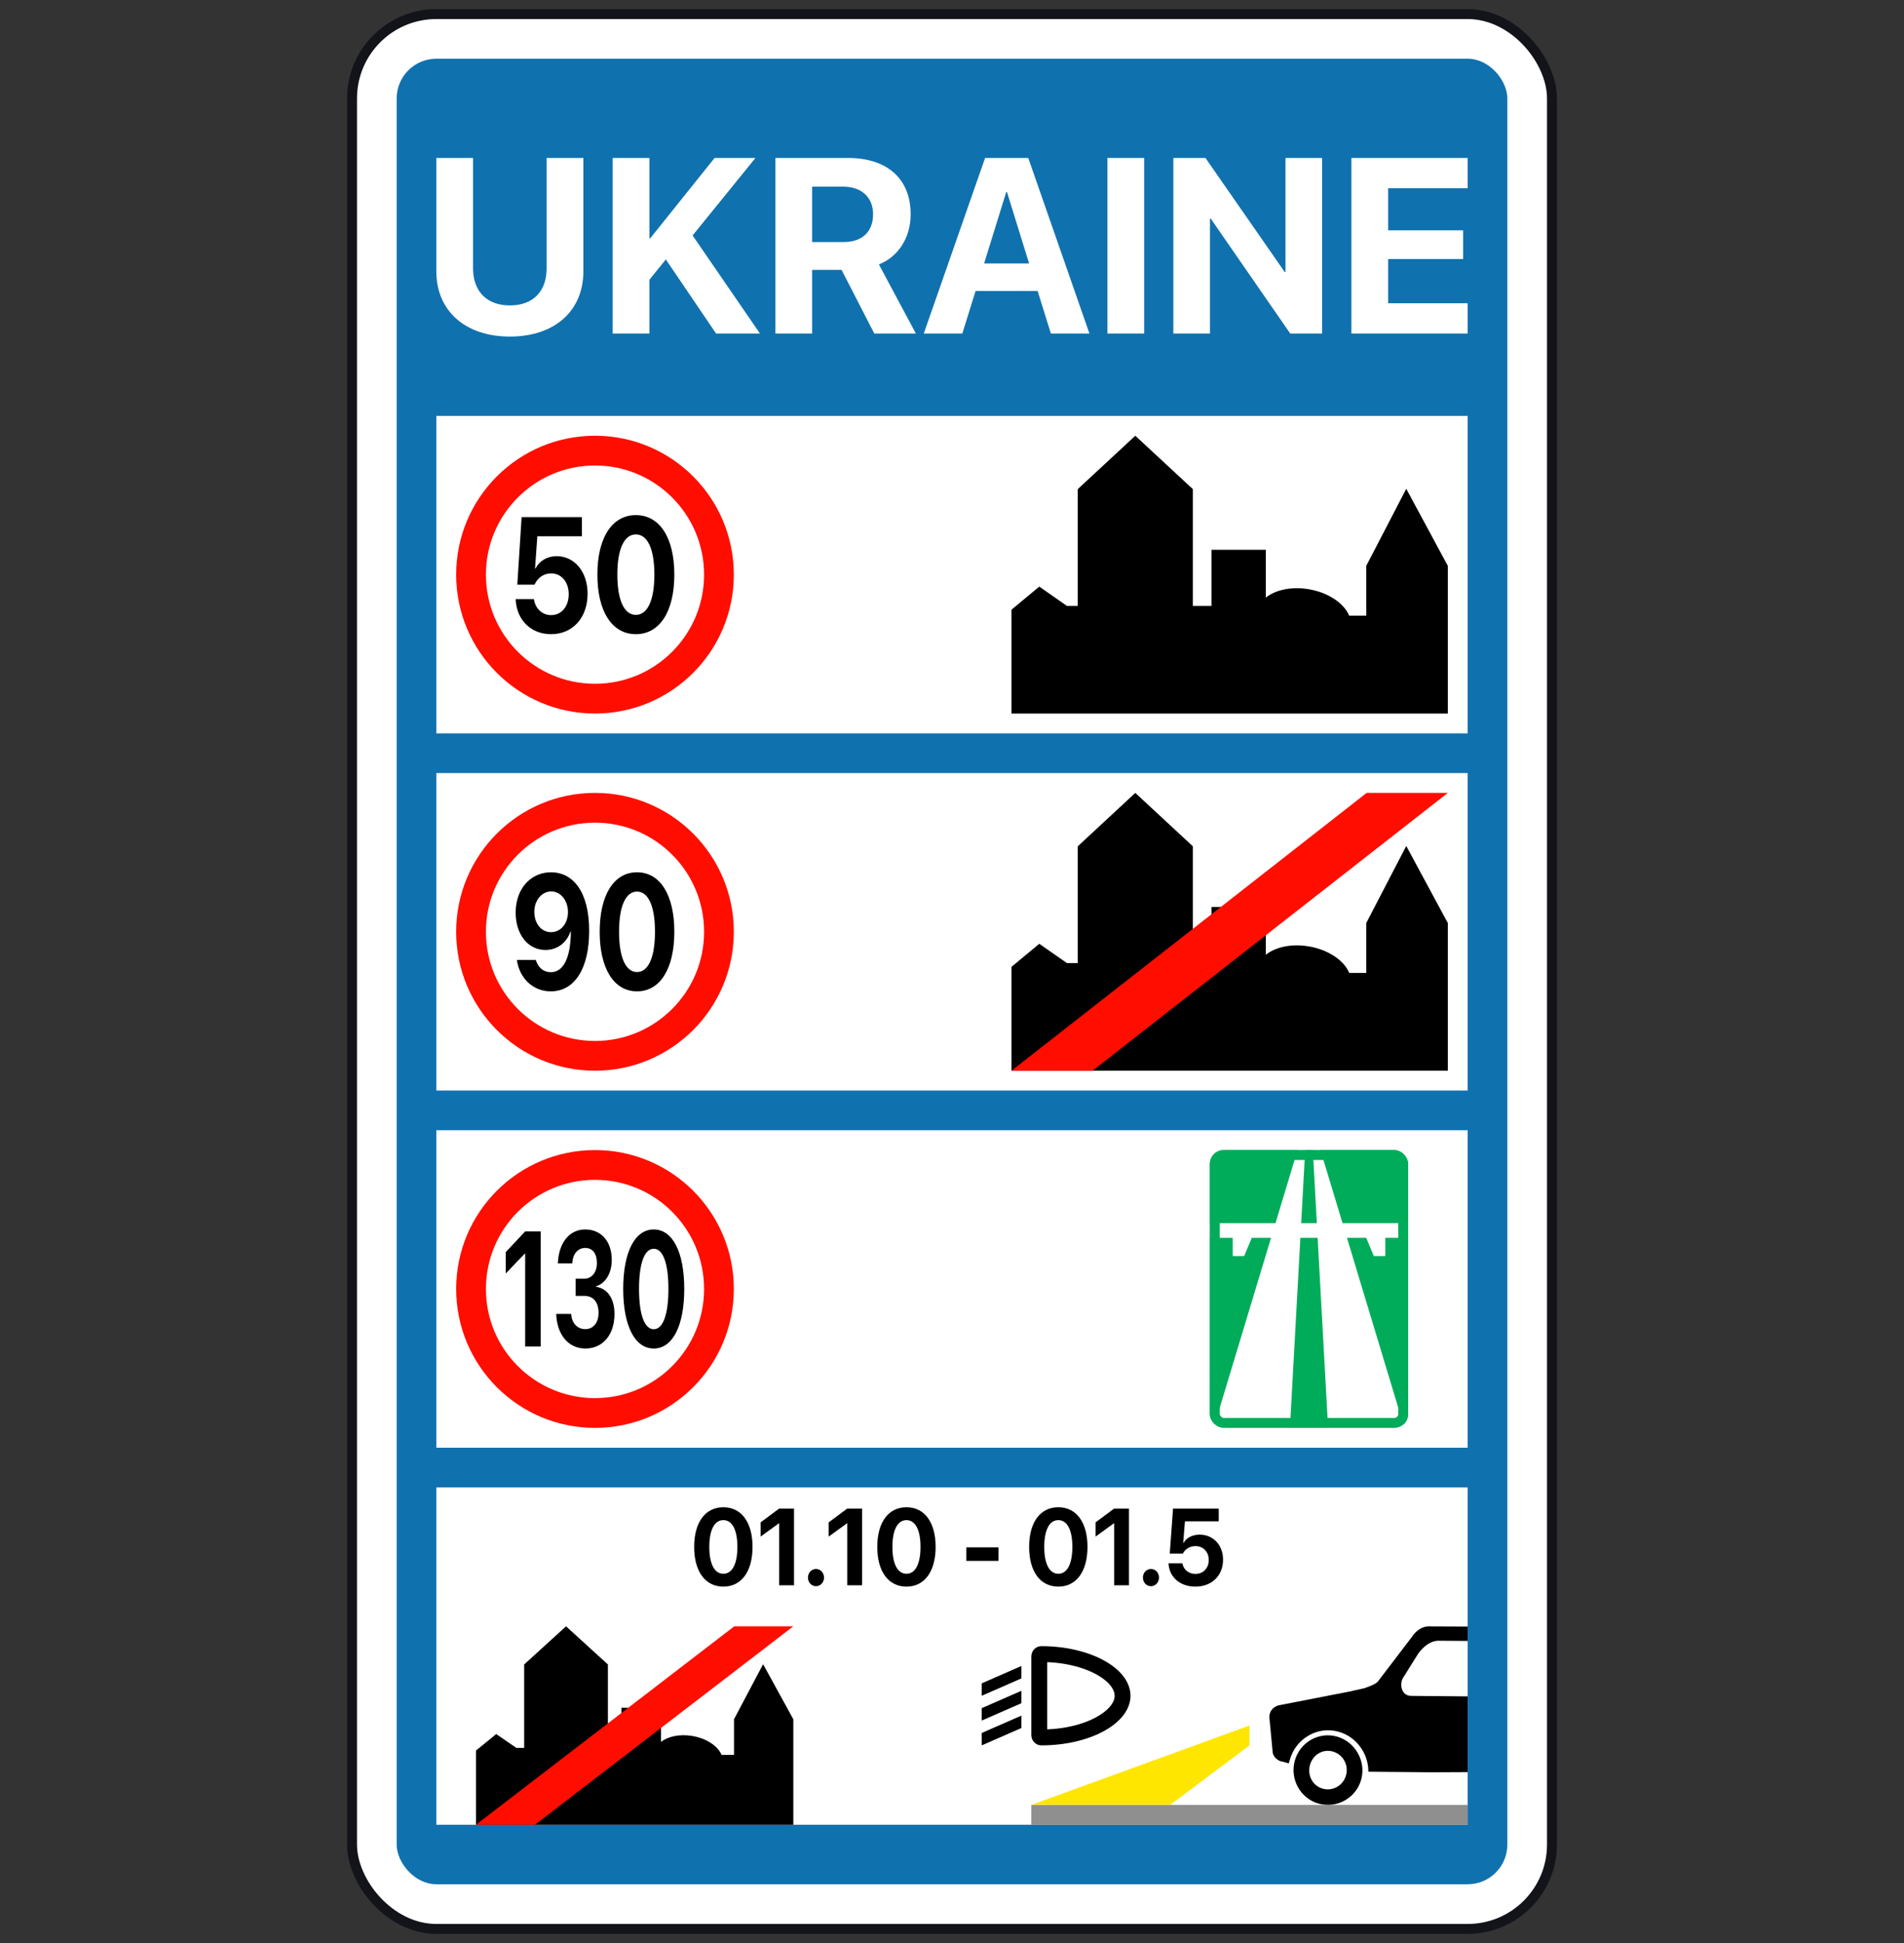 <svg width="200" height="204" viewBox="0 0 200 204" fill="none" xmlns="http://www.w3.org/2000/svg">
<rect x="0" y="0" width="200" height="204" fill="#333333" stroke="none"/>
<rect x="36.979" y="1.479" width="126.042" height="201.042" rx="8.854" fill="white" stroke="#13141A" stroke-width="1.042"/>
<rect x="41.667" y="6.166" width="116.667" height="191.667" rx="4.167" fill="#1071AF"/>
<rect x="45.833" y="43.666" width="108.333" height="33.333" fill="white"/>
<rect x="45.833" y="81.166" width="108.333" height="33.333" fill="white"/>
<rect x="45.833" y="118.666" width="108.333" height="33.333" fill="white"/>
<rect x="45.833" y="156.166" width="108.333" height="35.417" fill="white"/>
<path fill-rule="evenodd" clip-rule="evenodd" d="M143.512 64.647V59.415L147.717 51.32L152.083 59.415V64.647V68.269V74.917H106.25V64.013L109.169 61.589L112.078 63.62H113.209V51.356L119.254 45.75L125.3 51.356V63.62H127.254V60.59V57.725H132.966V60.59V62.746C133.96 61.938 135.637 61.561 137.447 61.859C139.529 62.203 141.184 63.339 141.723 64.647H143.512Z" fill="black"/>
<path fill-rule="evenodd" clip-rule="evenodd" d="M143.512 102.147V96.915L147.717 88.82L152.083 96.915V102.147V105.769V112.417H106.25V101.513L109.169 99.089L112.078 101.12H113.209V88.856L119.254 83.25L125.3 88.856V101.12H127.254V98.09V95.225H132.966V98.09V100.246C133.96 99.438 135.637 99.061 137.447 99.359C139.529 99.703 141.184 100.839 141.723 102.147H143.512Z" fill="black"/>
<path fill-rule="evenodd" clip-rule="evenodd" d="M77.1 184.248V180.51L80.158 174.729L83.333 180.51V184.248V186.835V191.583H50V183.795L52.123 182.064L54.239 183.515H55.061V174.754L59.458 170.75L63.855 174.754V183.515H65.276V181.35V179.304H69.43V181.35V182.891C70.153 182.314 71.372 182.045 72.688 182.258C74.202 182.503 75.404 183.314 75.797 184.248H77.1Z" fill="black"/>
<circle cx="62.5" cy="60.333" r="13.021" fill="white" stroke="#FF0E00" stroke-width="3.125"/>
<path d="M57.885 66.584C60.153 66.584 61.72 64.867 61.72 62.339V62.322C61.72 60.045 60.359 58.395 58.476 58.395C57.473 58.395 56.655 58.889 56.242 59.702H56.201L56.442 56.302H61.122V54.293H54.792L54.339 61.384H56.146C56.263 61.133 56.421 60.899 56.62 60.715C56.957 60.388 57.39 60.204 57.899 60.204C58.971 60.204 59.734 61.1 59.741 62.372V62.389C59.741 63.678 58.978 64.583 57.892 64.583C56.937 64.583 56.242 63.879 56.098 62.967L56.084 62.908H54.167L54.174 63.034C54.297 65.052 55.727 66.584 57.885 66.584Z" fill="black"/>
<path d="M66.792 66.584C69.308 66.584 70.833 64.181 70.833 60.338V60.321C70.833 56.478 69.308 54.084 66.792 54.084C64.277 54.084 62.751 56.478 62.751 60.321V60.338C62.751 64.181 64.277 66.584 66.792 66.584ZM66.792 64.558C65.555 64.558 64.847 62.992 64.847 60.338V60.321C64.847 57.667 65.555 56.11 66.792 56.11C68.029 56.11 68.737 57.667 68.737 60.321V60.338C68.737 62.992 68.029 64.558 66.792 64.558Z" fill="black"/>
<circle cx="62.5" cy="97.833" r="13.021" fill="white" stroke="#FF0E00" stroke-width="3.125"/>
<path d="M57.873 91.584C55.733 91.584 54.167 93.334 54.167 95.803V95.82C54.167 98.089 55.44 99.738 57.3 99.738C58.6 99.738 59.547 98.918 59.927 97.796H59.96C59.967 97.93 59.96 98.097 59.953 98.257C59.88 100.391 59.267 102.074 57.86 102.074C57.073 102.074 56.54 101.58 56.3 100.852L56.28 100.785H54.293L54.307 100.86C54.593 102.727 55.993 104.084 57.853 104.084C60.36 104.084 61.887 101.698 61.887 97.737V97.721C61.887 93.626 60.193 91.584 57.873 91.584ZM57.88 97.871C56.88 97.871 56.127 96.992 56.127 95.736V95.72C56.127 94.522 56.92 93.593 57.9 93.593C58.887 93.593 59.66 94.531 59.66 95.753V95.761C59.66 96.992 58.887 97.871 57.88 97.871Z" fill="black"/>
<path d="M66.913 104.084C69.353 104.084 70.833 101.681 70.833 97.838V97.821C70.833 93.978 69.353 91.584 66.913 91.584C64.473 91.584 62.993 93.978 62.993 97.821V97.838C62.993 101.681 64.473 104.084 66.913 104.084ZM66.913 102.058C65.713 102.058 65.027 100.492 65.027 97.838V97.821C65.027 95.167 65.713 93.61 66.913 93.61C68.113 93.61 68.8 95.167 68.8 97.821V97.838C68.8 100.492 68.113 102.058 66.913 102.058Z" fill="black"/>
<circle cx="62.5" cy="135.333" r="13.021" fill="white" stroke="#FF0E00" stroke-width="3.125"/>
<path d="M55.164 141.374H56.794V129.293H55.159L53.125 131.461V133.705L55.131 131.612H55.164V141.374Z" fill="black"/>
<path d="M61.489 141.584C63.326 141.584 64.547 140.127 64.547 137.967V137.95C64.547 136.309 63.784 135.271 62.617 135.103V135.053C63.539 134.76 64.258 133.781 64.258 132.274V132.257C64.258 130.356 63.168 129.084 61.472 129.084C59.82 129.084 58.714 130.457 58.604 132.55L58.599 132.65H60.109L60.115 132.575C60.18 131.637 60.703 131.026 61.472 131.026C62.246 131.026 62.699 131.612 62.699 132.592V132.608C62.699 133.588 62.165 134.258 61.341 134.258H60.464V136.058H61.363C62.312 136.058 62.873 136.694 62.873 137.85V137.866C62.873 138.854 62.328 139.549 61.483 139.549C60.633 139.549 60.077 138.904 60.006 138.042L59.995 137.95H58.425L58.43 138.059C58.539 140.144 59.706 141.584 61.489 141.584Z" fill="black"/>
<path d="M68.669 141.584C70.665 141.584 71.875 139.181 71.875 135.338V135.321C71.875 131.478 70.665 129.084 68.669 129.084C66.674 129.084 65.463 131.478 65.463 135.321V135.338C65.463 139.181 66.674 141.584 68.669 141.584ZM68.669 139.558C67.688 139.558 67.126 137.992 67.126 135.338V135.321C67.126 132.667 67.688 131.11 68.669 131.11C69.65 131.11 70.212 132.667 70.212 135.321V135.338C70.212 137.992 69.65 139.558 68.669 139.558Z" fill="black"/>
<path d="M53.562 35.338C58.315 35.338 61.278 32.591 61.278 28.503V16.584H57.42V28.158C57.42 30.547 56.041 32.067 53.562 32.067C51.084 32.067 49.691 30.547 49.691 28.158V16.584H45.833V28.503C45.833 32.604 48.835 35.338 53.562 35.338Z" fill="white"/>
<path d="M64.357 35.018H68.215V29.372L69.94 27.238L75.216 35.018H79.828L72.751 24.721L79.355 16.584H75.063L68.305 25.015H68.215V16.584H64.357V35.018Z" fill="white"/>
<path d="M81.45 35.018H85.308V28.337H88.4L91.837 35.018H96.206L92.322 27.762C94.366 26.957 95.656 24.939 95.656 22.511V22.486C95.656 18.781 93.204 16.584 89.064 16.584H81.45V35.018ZM85.308 25.411V19.599H88.592C90.495 19.599 91.709 20.723 91.709 22.486V22.511C91.709 24.325 90.559 25.411 88.643 25.411H85.308Z" fill="white"/>
<path d="M97.036 35.018H101.086L102.478 30.547H108.994L110.386 35.018H114.436L108.01 16.584H103.475L97.036 35.018ZM105.698 20.161H105.774L108.099 27.66H103.373L105.698 20.161Z" fill="white"/>
<path d="M116.327 35.018H120.185V16.584H116.327V35.018Z" fill="white"/>
<path d="M123.251 35.018H127.096V22.946H127.173L135.528 35.018H138.875V16.584H135.029V28.567H134.953L126.623 16.584H123.251V35.018Z" fill="white"/>
<path d="M141.954 35.018H154.167V31.837H145.812V27.2H153.694V24.185H145.812V19.765H154.167V16.584H141.954V35.018Z" fill="white"/>
<path d="M143.553 83.25L106.25 112.417H114.766L152.083 83.25H143.553Z" fill="#FF0E00"/>
<path d="M77.13 170.75L50 191.583H56.194L83.333 170.75H77.13Z" fill="#FF0E00"/>
<rect x="127.083" y="120.75" width="20.833" height="29.167" rx="1.458" fill="#00AC5A"/>
<path fill-rule="evenodd" clip-rule="evenodd" d="M136.593 129.963L135.497 149.918H127.484L133.514 129.963H131.489L130.689 131.878H129.487V129.963H127.083V128.428H133.978L136.298 120.75H137.099L136.677 128.428H138.324L137.902 120.75H138.703L141.023 128.428H147.917V129.963H145.512V131.878H144.31L143.51 129.963H141.487L147.517 149.918H139.504L138.408 129.963H136.593Z" fill="white"/>
<rect x="127.604" y="121.271" width="19.792" height="28.125" rx="0.938" stroke="#00AC5A" stroke-width="1.042"/>
<path d="M154.167 170.775L150.36 170.76C149.336 170.663 148.65 171.326 148.312 171.86L144.797 176.466C144.609 176.801 143.766 177.097 143.294 177.254L141.727 177.604L134.395 179.03C133.946 179.097 133.168 179.58 133.365 180.605L133.683 183.963C133.723 184.507 134.364 184.953 134.699 184.95L135.381 185.144C135.396 185.065 135.419 184.99 135.442 184.914C135.453 184.876 135.465 184.837 135.476 184.797C136.096 182.537 138.387 181.188 140.615 181.819C142.487 182.348 143.751 184.125 143.737 186.016L150.384 186.076L154.167 186.058V178.106L153.977 178.107L148.267 178.055C147.161 178.081 146.962 176.736 147.426 176.091L148.986 173.592C149.505 172.915 150.179 172.308 151.05 172.263L154.167 172.286V170.775Z" fill="black"/>
<path fill-rule="evenodd" clip-rule="evenodd" d="M140.437 182.329C142.346 182.869 143.516 184.901 142.984 186.84C142.452 188.778 140.417 189.905 138.507 189.365C136.597 188.825 135.475 186.805 136.007 184.866C136.539 182.927 138.528 181.789 140.437 182.329ZM140.007 183.898C138.944 183.597 137.895 184.238 137.6 185.317C137.304 186.395 137.876 187.494 138.937 187.795C139.999 188.095 141.095 187.467 141.391 186.389C141.687 185.311 141.07 184.199 140.007 183.898Z" fill="black"/>
<rect x="108.333" y="189.5" width="45.833" height="2.083" fill="#8F8F8F"/>
<path d="M131.25 183.25V181.166L108.333 189.5H122.917L131.25 183.25Z" fill="#FFE600"/>
<path d="M75.982 166.583C77.889 166.583 79.047 164.981 79.047 162.419V162.408C79.047 159.846 77.889 158.25 75.982 158.25C74.074 158.25 72.917 159.846 72.917 162.408V162.419C72.917 164.981 74.074 166.583 75.982 166.583ZM75.982 165.233C75.043 165.233 74.507 164.189 74.507 162.419V162.408C74.507 160.639 75.043 159.601 75.982 159.601C76.92 159.601 77.457 160.639 77.457 162.408V162.419C77.457 164.189 76.92 165.233 75.982 165.233Z" fill="black"/>
<path d="M81.846 166.444H83.404V158.39H81.841L79.896 159.835V161.331L81.815 159.936H81.846V166.444Z" fill="black"/>
<path d="M85.714 166.539C86.183 166.539 86.558 166.137 86.558 165.634C86.558 165.127 86.183 164.73 85.714 164.73C85.239 164.73 84.869 165.127 84.869 165.634C84.869 166.137 85.239 166.539 85.714 166.539Z" fill="black"/>
<path d="M88.998 166.444H90.556V158.39H88.992L87.048 159.835V161.331L88.966 159.936H88.998V166.444Z" fill="black"/>
<path d="M95.216 166.583C97.124 166.583 98.281 164.981 98.281 162.419V162.408C98.281 159.846 97.124 158.25 95.216 158.25C93.308 158.25 92.151 159.846 92.151 162.408V162.419C92.151 164.981 93.308 166.583 95.216 166.583ZM95.216 165.233C94.278 165.233 93.741 164.189 93.741 162.419V162.408C93.741 160.639 94.278 159.601 95.216 159.601C96.154 159.601 96.691 160.639 96.691 162.408V162.419C96.691 164.189 96.154 165.233 95.216 165.233Z" fill="black"/>
<path d="M101.502 163.882H104.88V162.459H101.502V163.882Z" fill="black"/>
<path d="M111.167 166.583C113.074 166.583 114.232 164.981 114.232 162.419V162.408C114.232 159.846 113.074 158.25 111.167 158.25C109.259 158.25 108.102 159.846 108.102 162.408V162.419C108.102 164.981 109.259 166.583 111.167 166.583ZM111.167 165.233C110.228 165.233 109.691 164.189 109.691 162.419V162.408C109.691 160.639 110.228 159.601 111.167 159.601C112.105 159.601 112.642 160.639 112.642 162.408V162.419C112.642 164.189 112.105 165.233 111.167 165.233Z" fill="black"/>
<path d="M117.031 166.444H118.589V158.39H117.026L115.081 159.835V161.331L116.999 159.936H117.031V166.444Z" fill="black"/>
<path d="M120.898 166.539C121.368 166.539 121.743 166.137 121.743 165.634C121.743 165.127 121.368 164.73 120.898 164.73C120.424 164.73 120.054 165.127 120.054 165.634C120.054 166.137 120.424 166.539 120.898 166.539Z" fill="black"/>
<path d="M125.564 166.583C127.284 166.583 128.472 165.439 128.472 163.753V163.742C128.472 162.224 127.44 161.125 126.012 161.125C125.251 161.125 124.631 161.454 124.318 161.995H124.287L124.469 159.729H128.019V158.39H123.218L122.874 163.117H124.245C124.334 162.95 124.453 162.793 124.605 162.671C124.86 162.453 125.188 162.33 125.574 162.33C126.387 162.33 126.966 162.927 126.971 163.776V163.787C126.971 164.647 126.392 165.249 125.569 165.249C124.844 165.249 124.318 164.78 124.208 164.172L124.198 164.133H122.744L122.749 164.217C122.843 165.562 123.927 166.583 125.564 166.583Z" fill="black"/>
<path d="M109.375 182.417C109.282 182.417 109.167 182.335 109.167 182.176V173.908C109.167 173.749 109.282 173.667 109.375 173.667C111.849 173.667 114.048 174.226 115.599 175.088C117.178 175.965 117.917 177.044 117.917 178.042C117.917 179.04 117.178 180.119 115.599 180.996C114.048 181.858 111.849 182.417 109.375 182.417Z" stroke="black" stroke-width="1.667"/>
<path d="M103.125 176.739L107.292 174.916V176.218L103.125 178.041V176.739Z" fill="black"/>
<path d="M103.125 179.343L107.292 177.52V178.823L103.125 180.645V179.343Z" fill="black"/>
<path d="M107.292 180.125L103.125 181.948V183.25L107.292 181.427V180.125Z" fill="black"/>
</svg>
